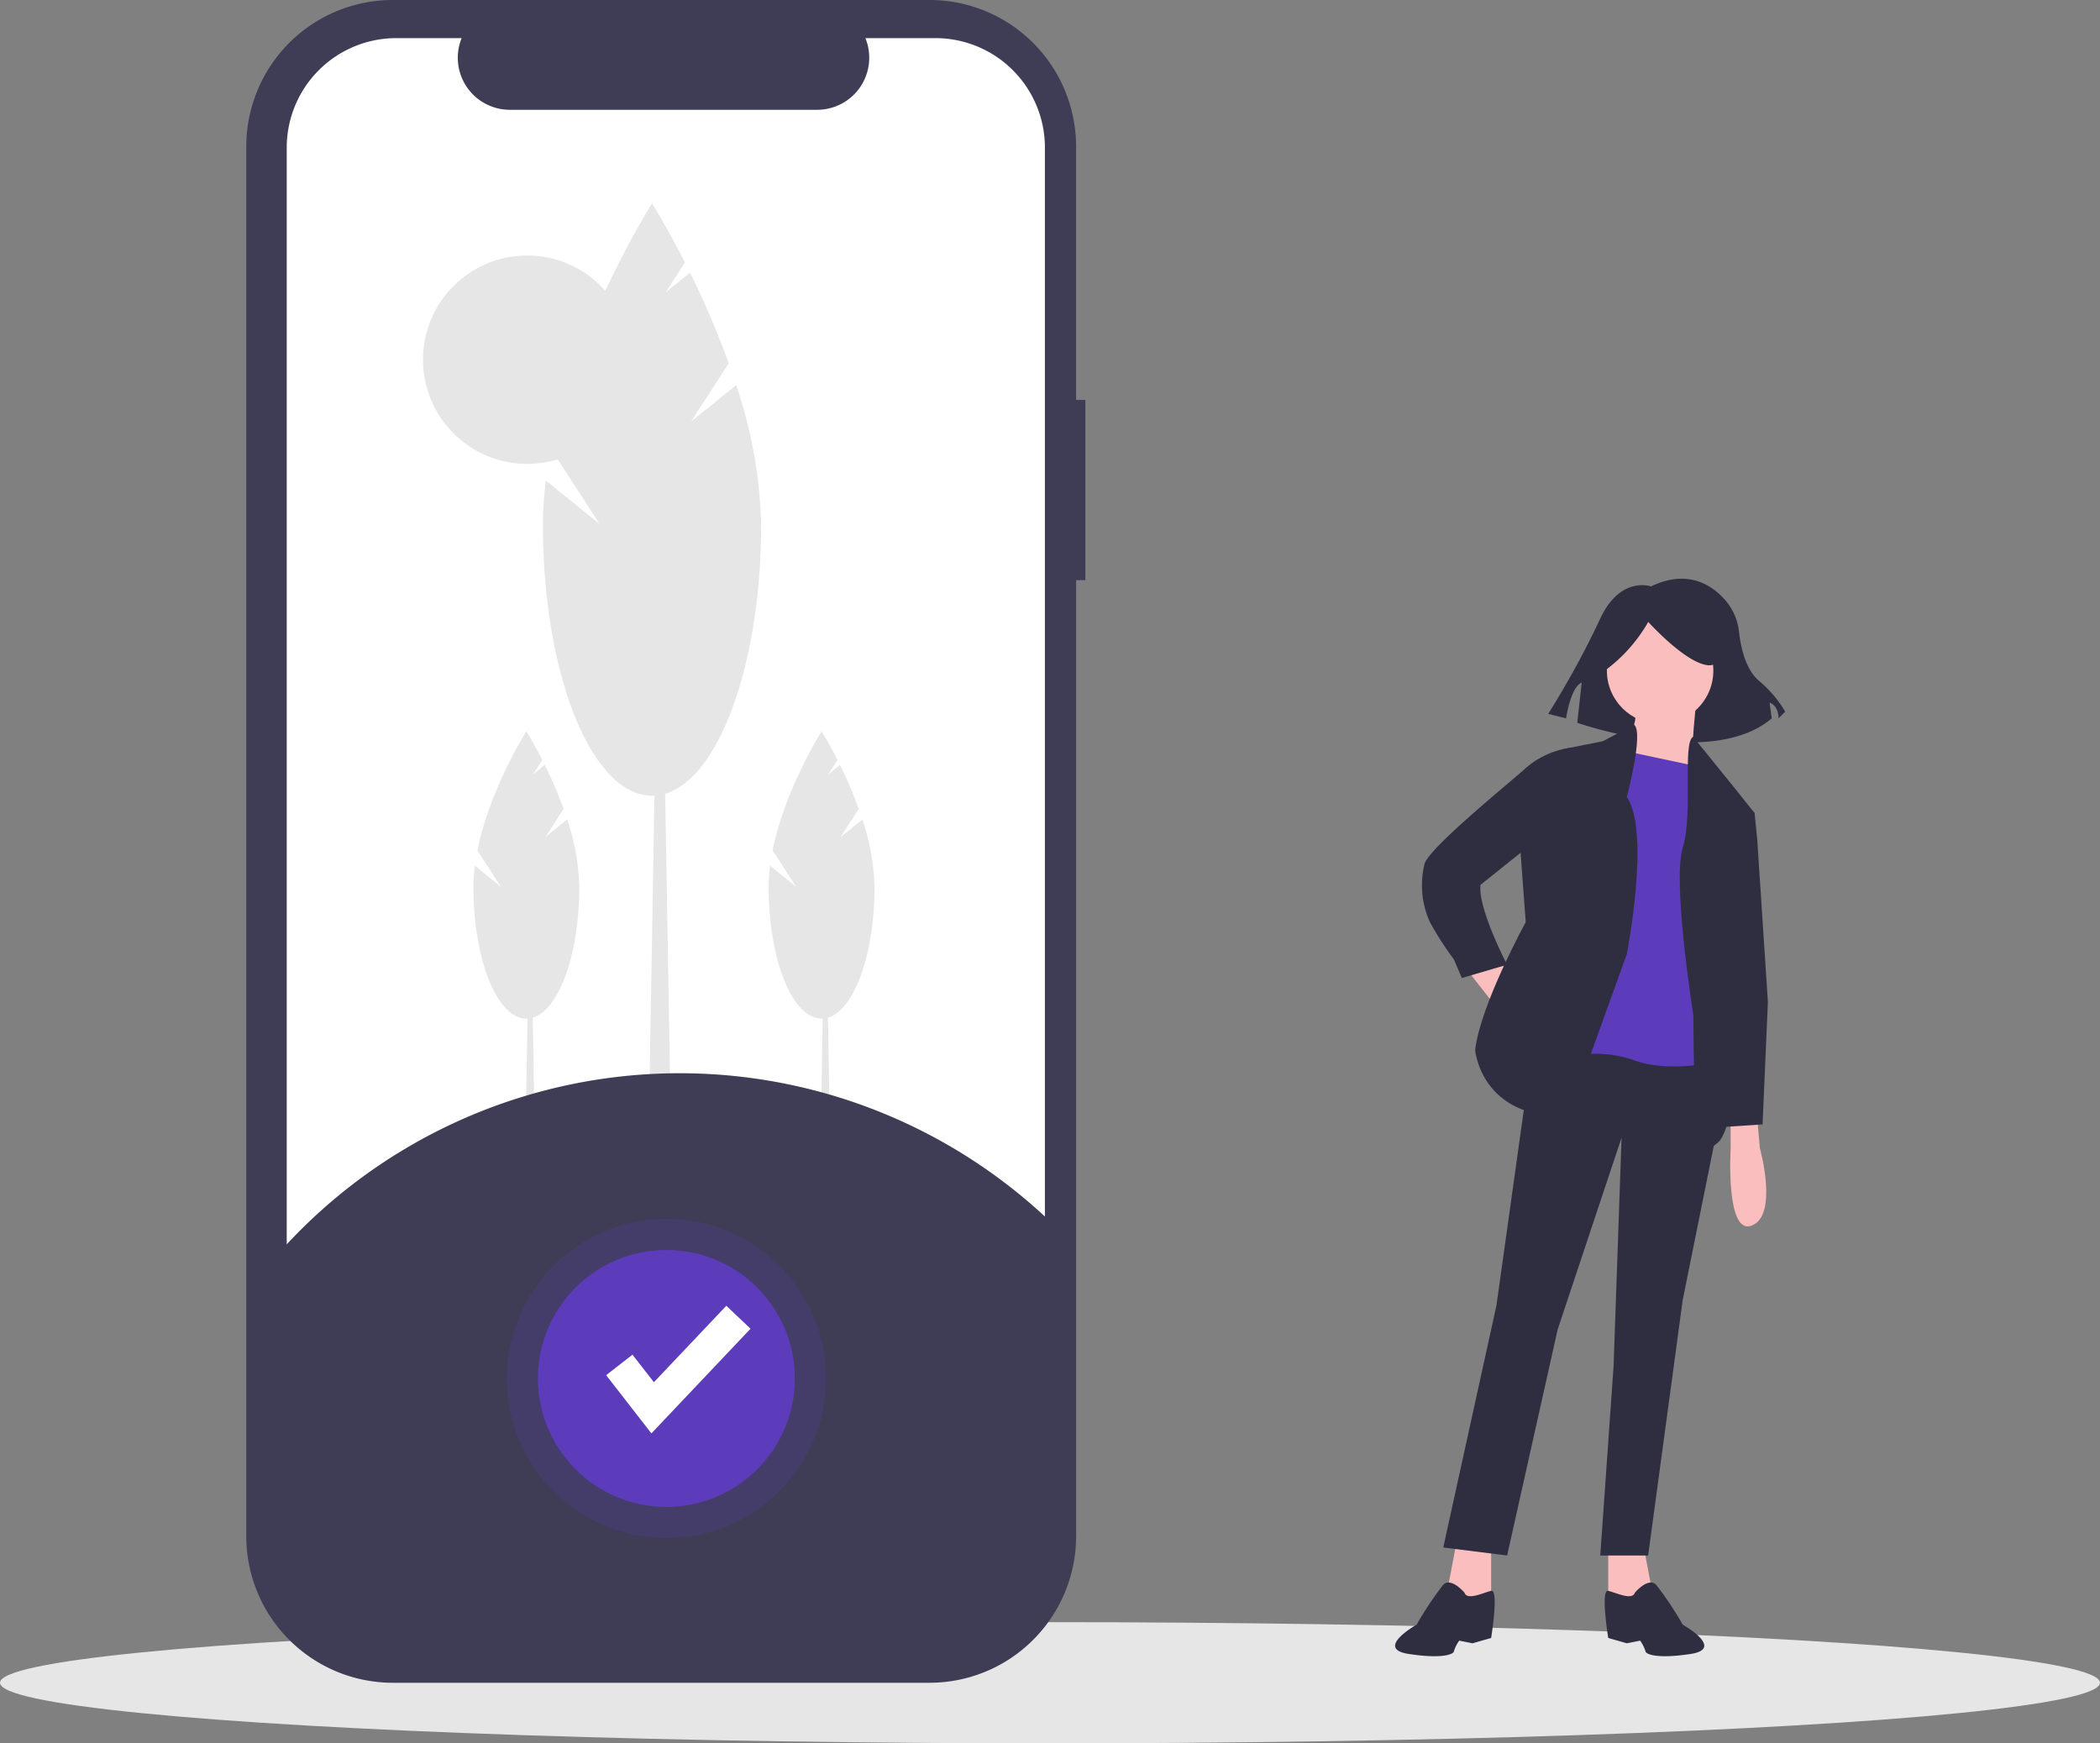<svg xmlns="http://www.w3.org/2000/svg" width="328" height="272.291" viewBox="0 0 328 272.291">
  <rect x="0" y="0" width="328" height="272.291" fill="#808080" stroke="none"/>
  <g id="undraw_verified_tw20" transform="translate(0 0)">
    <ellipse id="Ellipse_1240" data-name="Ellipse 1240" cx="164" cy="9.462" rx="164" ry="9.462" transform="translate(0 253.368)" fill="#e6e6e6"/>
    <path id="Path_1659" data-name="Path 1659" d="M813.439,335.14s-4.889-1.746-8.032,5.239a137.767,137.767,0,0,1-8.032,14.668l2.794.7s.7-4.889,2.445-5.588l-.7,6.286s20.954,7.334,30.383-.7l-.349-2.445s1.4.349,1.4,2.445l1.048-1.048a18.767,18.767,0,0,0-4.191-4.889c-2.063-1.834-2.772-5.323-3.016-7.5a9.079,9.079,0,0,0-2.091-4.945C823.007,334.939,819.2,332.366,813.439,335.14Z" transform="translate(-555.563 -243.548)" fill="#2f2e41"/>
    <path id="Path_1660" data-name="Path 1660" d="M581.286,381.766l4.572,5.819,2.909-3.325-2.494-4.156Z" transform="translate(-352.125 -230.255)" fill="#fbbebe"/>
    <path id="Path_1661" data-name="Path 1661" d="M574.514,611l-1.662,8.728,4.156,2.078,2.91-2.078V611Z" transform="translate(-347.016 -370.124)" fill="#fbbebe"/>
    <path id="Path_1662" data-name="Path 1662" d="M642.567,611l1.663,8.728-4.156,2.078-2.91-2.078V611Z" transform="translate(-385.974 -370.124)" fill="#fbbebe"/>
    <path id="Path_1663" data-name="Path 1663" d="M585.929,411.733,580.11,453.3,571.8,491.12l9.976,1.247,7.9-35.329,9.975-29.926L598.4,462.857l-2.078,29.511H603.8l5.4-39.9L615.18,422.8l-.156-11.067Z" transform="translate(-346.377 -249.415)" fill="#2f2e41"/>
    <path id="Path_1664" data-name="Path 1664" d="M747.568,733.232s-2.078-2.494-3.325-1.247a52.557,52.557,0,0,0-4.156,6.234s-6.65,3.741-1.247,4.572,7.066,0,7.066-.416a6.093,6.093,0,0,1,.831-1.663l2.078.416,2.91-.831s1.247-7.658,0-7.362S747.984,734.479,747.568,733.232Z" transform="translate(-518.823 -484.461)" fill="#2f2e41"/>
    <path id="Path_1665" data-name="Path 1665" d="M824.47,733.232s2.078-2.494,3.325-1.247a52.536,52.536,0,0,1,4.157,6.234s6.65,3.741,1.247,4.572-7.066,0-7.066-.416a6.093,6.093,0,0,0-.831-1.663l-2.078.416-2.909-.831s-1.247-7.658,0-7.362S824.054,734.479,824.47,733.232Z" transform="translate(-569.123 -484.461)" fill="#2f2e41"/>
    <circle id="Ellipse_1241" data-name="Ellipse 1241" cx="8.313" cy="8.313" r="8.313" transform="translate(250.982 96.439)" fill="#fbbebe"/>
    <path id="Path_1666" data-name="Path 1666" d="M836.8,383.546s-.831,7.066-.416,8.729,1.247,4.156,1.247,4.156l-13.3-2.494s3.741-7.9,2.91-9.144S836.8,383.546,836.8,383.546Z" transform="translate(-571.891 -273.599)" fill="#fbbebe"/>
    <path id="Path_1667" data-name="Path 1667" d="M825.909,404.378l-13.716-2.909-7.9,48.214a18.007,18.007,0,0,1,10.807.416c5.819,2.078,13.716,0,13.716,0l-1.663-45.3Z" transform="translate(-559.756 -284.456)" fill="#5c3cba"/>
    <path id="Path_1668" data-name="Path 1668" d="M793.271,391.783l-4.872,2.572-6.235,1.247-6.65,15.794.831,11.222s-7.066,12.885-7.9,19.951c0,0,.831,10.807,14.547,10.391l9.144-25.354s3.741-19.12,0-24.523C792.14,403.083,794.818,392.952,793.271,391.783Z" transform="translate(-538.041 -278.589)" fill="#2f2e41"/>
    <path id="Path_1669" data-name="Path 1669" d="M771.86,401.116l-1.346-.23-1.148.23a13.425,13.425,0,0,0-6.235,3.325c-3.325,2.909-14.547,12.054-15.379,14.547a13.964,13.964,0,0,0,.831,9.144,48.461,48.461,0,0,0,3.741,5.819l1.247,2.909,7.066-2.078s-4.572-8.728-4.156-12.469l8.313-6.65Z" transform="translate(-525.242 -284.103)" fill="#2f2e41"/>
    <path id="Path_1670" data-name="Path 1670" d="M851.587,396.549l6.279,7.758,3.325,4.156L857.036,422.6l-2.078,12.054s4.988,19.119.831,24.938c0,0-2.494,2.91-3.325-.415s-.831-19.12-.831-19.12-3.325-20.782-1.662-26.185S849.88,397.519,851.587,396.549Z" transform="translate(-587.142 -281.476)" fill="#2f2e41"/>
    <path id="Path_1671" data-name="Path 1671" d="M869.559,548.433v4.156s-.831,13.716,3.325,12.054,1.247-12.054,1.247-12.054l-.415-4.572Z" transform="translate(-599.249 -373.231)" fill="#fbbebe"/>
    <path id="Path_1672" data-name="Path 1672" d="M817.723,355.148a24.454,24.454,0,0,0,7.413-8.058s5.8,6.446,9.347,6.769.322-7.735.322-7.735l-6.446-1.612-6.124.645-4.835,3.223Z" transform="translate(-567.694 -249.953)" fill="#2f2e41"/>
    <path id="Path_1673" data-name="Path 1673" d="M679.692,318.954l3.325,1.247.416,4.156,1.662,25.354-.831,19.119-6.234.416-2.078-21.2-.831-23.276Z" transform="translate(-408.967 -193.213)" fill="#2f2e41"/>
    <path id="Path_1674" data-name="Path 1674" d="M412.624,167.113H411.18V127.552a22.9,22.9,0,0,0-22.9-22.9H304.468a22.9,22.9,0,0,0-22.9,22.9V344.588a22.9,22.9,0,0,0,22.9,22.9h83.816a22.9,22.9,0,0,0,22.9-22.9V195.274h1.444Z" transform="translate(-243.105 -104.655)" fill="#3f3d56"/>
    <path id="Path_1675" data-name="Path 1675" d="M416.016,136.865V353.581a17.1,17.1,0,0,1-17.1,17.1H314.7a17.1,17.1,0,0,1-17.1-17.1V136.865a17.1,17.1,0,0,1,17.1-17.1h10.217a8.128,8.128,0,0,0,7.523,11.192h48.017a8.128,8.128,0,0,0,7.523-11.192h10.939a17.1,17.1,0,0,1,17.1,17.1Z" transform="translate(-252.814 -113.809)" fill="#fff"/>
    <path id="Path_1676" data-name="Path 1676" d="M209.564,421.533h-1.771l.591-34.6h.59Z" transform="translate(-125.875 -234.395)" fill="#e6e6e6"/>
    <path id="Path_1677" data-name="Path 1677" d="M382.794,410.943l2.859-4.418a66.225,66.225,0,0,0-2.933-6.866l-1.849,1.493,1.464-2.262c-1.395-2.746-2.493-4.476-2.493-4.476s-5.734,9.035-7.649,18.6l3.669,5.67L371.8,415.4a26.813,26.813,0,0,0-.223,3.36c0,11.33,3.7,20.514,8.265,20.514s8.265-9.185,8.265-20.514a35.281,35.281,0,0,0-1.891-10.586Z" transform="translate(-297.628 -280.182)" fill="#e6e6e6"/>
    <path id="Path_1678" data-name="Path 1678" d="M326.523,421.533h-1.771l.591-34.6h.59Z" transform="translate(-196.725 -234.395)" fill="#e6e6e6"/>
    <path id="Path_1679" data-name="Path 1679" d="M499.753,410.943l2.859-4.418a66.225,66.225,0,0,0-2.933-6.866l-1.849,1.493,1.464-2.262c-1.395-2.746-2.493-4.476-2.493-4.476s-5.734,9.035-7.649,18.6l3.669,5.67-4.061-3.28a26.784,26.784,0,0,0-.223,3.36c0,11.33,3.7,20.514,8.265,20.514s8.265-9.185,8.265-20.514a35.283,35.283,0,0,0-1.891-10.586Z" transform="translate(-368.479 -280.182)" fill="#e6e6e6"/>
    <circle id="Ellipse_1242" data-name="Ellipse 1242" cx="16.274" cy="16.274" r="16.274" transform="translate(66.068 39.911)" fill="#e6e6e6"/>
    <path id="Path_1680" data-name="Path 1680" d="M260.432,352.305H256.78L258,280.971h1.217Z" transform="translate(-155.549 -170.204)" fill="#e6e6e6"/>
    <path id="Path_1681" data-name="Path 1681" d="M422.225,219.336l5.895-9.11a136.588,136.588,0,0,0-6.048-14.157l-3.812,3.079,3.018-4.664c-2.876-5.662-5.14-9.229-5.14-9.229s-11.822,18.63-15.772,38.355l7.565,11.691-8.374-6.764a55.26,55.26,0,0,0-.459,6.929c0,23.361,7.63,42.3,17.041,42.3s17.041-18.938,17.041-42.3a72.751,72.751,0,0,0-3.9-21.828Z" transform="translate(-314.299 -153.48)" fill="#e6e6e6"/>
    <path id="Path_1682" data-name="Path 1682" d="M414.7,554.618v48.493a17.809,17.809,0,0,1-17.809,17.809H309.176a17.81,17.81,0,0,1-17.809-17.809V559.345A83.864,83.864,0,0,1,414.7,554.617Z" transform="translate(-249.04 -362.234)" fill="#3f3d56"/>
    <circle id="Ellipse_1243" data-name="Ellipse 1243" cx="24.919" cy="24.919" r="24.919" transform="translate(79.166 190.382)" fill="#5c3cba" opacity="0.2"/>
    <circle id="Ellipse_1244" data-name="Ellipse 1244" cx="20.064" cy="20.064" r="20.064" transform="translate(84.02 195.237)" fill="#5c3cba"/>
    <path id="Path_1683" data-name="Path 1683" d="M247.218,537.275l-7.071-9.091,4.112-3.2,3.348,4.3,11.31-11.939,3.782,3.583Z" transform="translate(-145.474 -313.395)" fill="#fff"/>
  </g>
</svg>